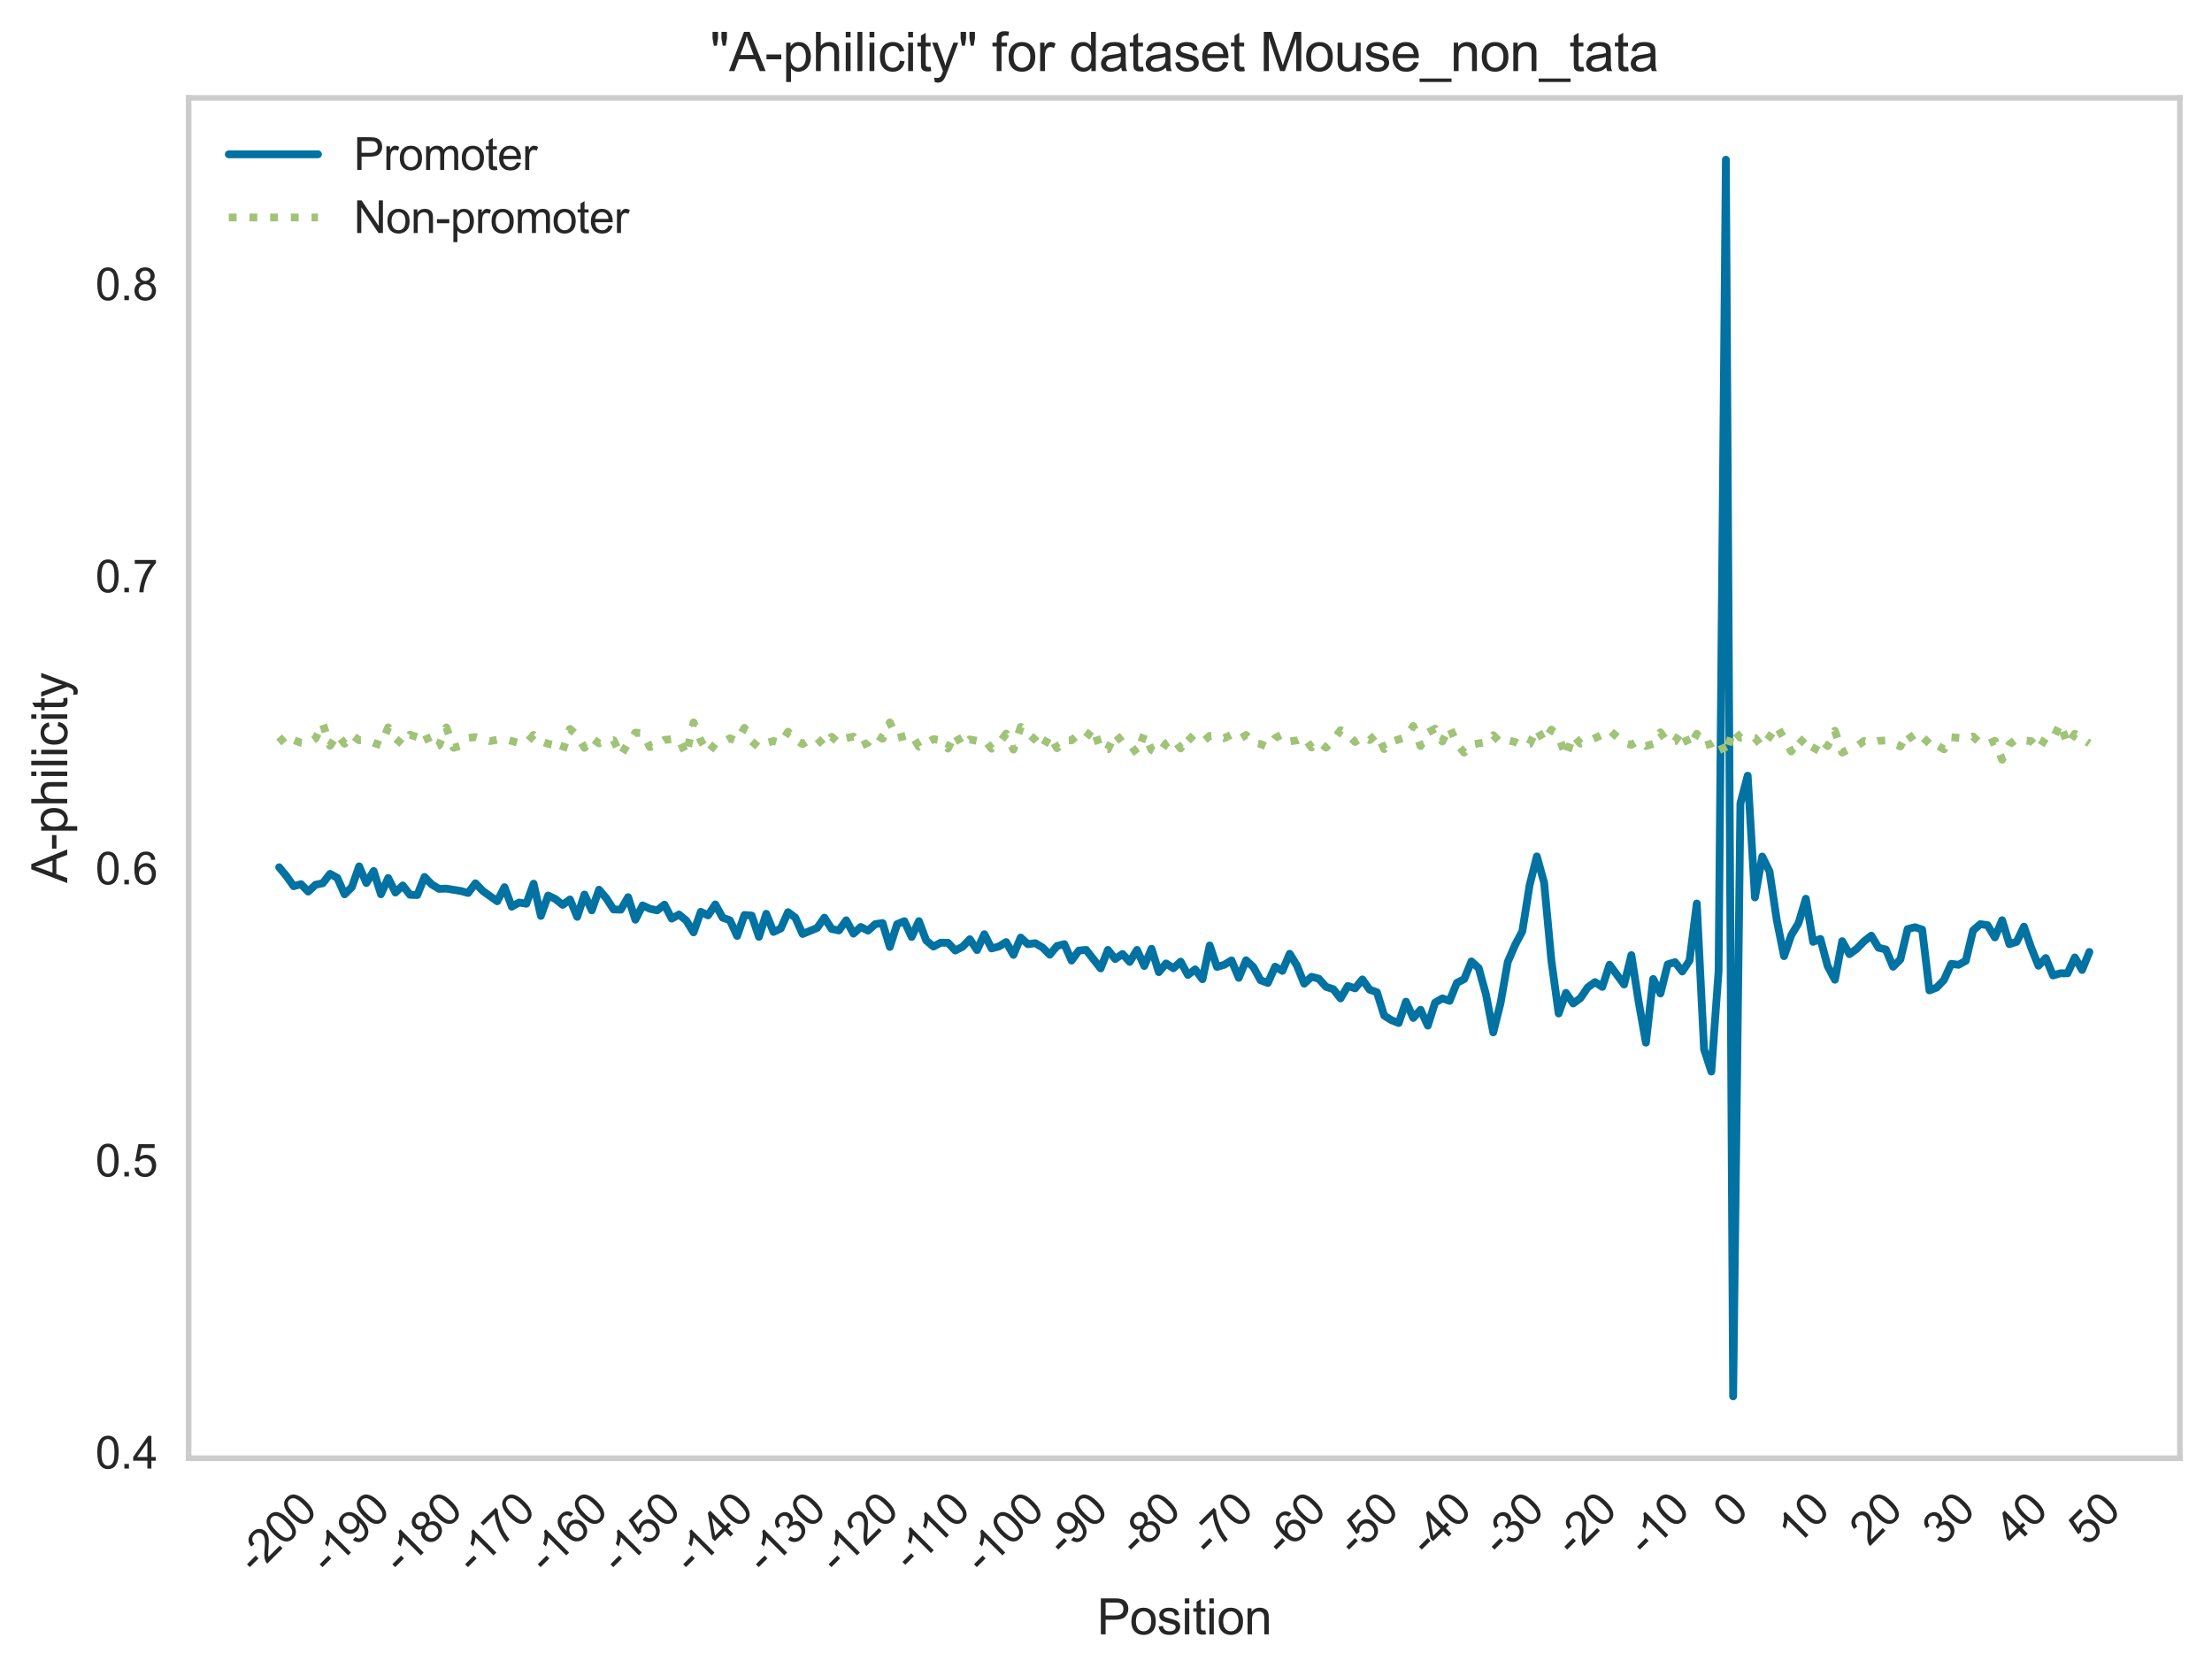 <?xml version="1.0" encoding="utf-8" standalone="no"?>
<!DOCTYPE svg PUBLIC "-//W3C//DTD SVG 1.1//EN"
  "http://www.w3.org/Graphics/SVG/1.1/DTD/svg11.dtd">
<svg xmlns:xlink="http://www.w3.org/1999/xlink" width="495.889pt" height="375.733pt" viewBox="0 0 495.889 375.733" xmlns="http://www.w3.org/2000/svg" version="1.1">
 <defs>
  <style type="text/css">*{stroke-linejoin: round; stroke-linecap: butt}</style>
 </defs>
 <g id="figure_1">
  <g id="patch_1">
   <path d="M 0 375.733 
L 495.889 375.733 
L 495.889 0 
L 0 0 
z
" style="fill: #ffffff"/>
  </g>
  <g id="axes_1">
   <g id="patch_2">
    <path d="M 42.289 326.856 
L 488.689 326.856 
L 488.689 21.936 
L 42.289 21.936 
z
" style="fill: #ffffff"/>
   </g>
   <g id="matplotlib.axis_1">
    <g id="xtick_1">
     <g id="line2d_1"/>
     <g id="text_1">
      <!-- -200 -->
      <g style="fill: #262626" transform="translate(57.332 353.068) rotate(-45) scale(0.1 -0.1)">
       <defs>
        <path id="ArialMT-2d" d="M 203 1375 
L 203 1941 
L 1931 1941 
L 1931 1375 
L 203 1375 
z
" transform="scale(0.016)"/>
        <path id="ArialMT-32" d="M 3222 541 
L 3222 0 
L 194 0 
Q 188 203 259 391 
Q 375 700 629 1000 
Q 884 1300 1366 1694 
Q 2113 2306 2375 2664 
Q 2638 3022 2638 3341 
Q 2638 3675 2398 3904 
Q 2159 4134 1775 4134 
Q 1369 4134 1125 3890 
Q 881 3647 878 3216 
L 300 3275 
Q 359 3922 746 4261 
Q 1134 4600 1788 4600 
Q 2447 4600 2831 4234 
Q 3216 3869 3216 3328 
Q 3216 3053 3103 2787 
Q 2991 2522 2730 2228 
Q 2469 1934 1863 1422 
Q 1356 997 1212 845 
Q 1069 694 975 541 
L 3222 541 
z
" transform="scale(0.016)"/>
        <path id="ArialMT-30" d="M 266 2259 
Q 266 3072 433 3567 
Q 600 4063 929 4331 
Q 1259 4600 1759 4600 
Q 2128 4600 2406 4451 
Q 2684 4303 2865 4023 
Q 3047 3744 3150 3342 
Q 3253 2941 3253 2259 
Q 3253 1453 3087 958 
Q 2922 463 2592 192 
Q 2263 -78 1759 -78 
Q 1097 -78 719 397 
Q 266 969 266 2259 
z
M 844 2259 
Q 844 1131 1108 757 
Q 1372 384 1759 384 
Q 2147 384 2411 759 
Q 2675 1134 2675 2259 
Q 2675 3391 2411 3762 
Q 2147 4134 1753 4134 
Q 1366 4134 1134 3806 
Q 844 3388 844 2259 
z
" transform="scale(0.016)"/>
       </defs>
       <use xlink:href="#ArialMT-2d"/>
       <use xlink:href="#ArialMT-32" x="33.301"/>
       <use xlink:href="#ArialMT-30" x="88.916"/>
       <use xlink:href="#ArialMT-30" x="144.531"/>
      </g>
     </g>
    </g>
    <g id="xtick_2">
     <g id="line2d_2"/>
     <g id="text_2">
      <!-- -190 -->
      <g style="fill: #262626" transform="translate(73.63 353.068) rotate(-45) scale(0.1 -0.1)">
       <defs>
        <path id="ArialMT-31" d="M 2384 0 
L 1822 0 
L 1822 3584 
Q 1619 3391 1289 3197 
Q 959 3003 697 2906 
L 697 3450 
Q 1169 3672 1522 3987 
Q 1875 4303 2022 4600 
L 2384 4600 
L 2384 0 
z
" transform="scale(0.016)"/>
        <path id="ArialMT-39" d="M 350 1059 
L 891 1109 
Q 959 728 1153 556 
Q 1347 384 1650 384 
Q 1909 384 2104 503 
Q 2300 622 2425 820 
Q 2550 1019 2634 1356 
Q 2719 1694 2719 2044 
Q 2719 2081 2716 2156 
Q 2547 1888 2255 1720 
Q 1963 1553 1622 1553 
Q 1053 1553 659 1965 
Q 266 2378 266 3053 
Q 266 3750 677 4175 
Q 1088 4600 1706 4600 
Q 2153 4600 2523 4359 
Q 2894 4119 3086 3673 
Q 3278 3228 3278 2384 
Q 3278 1506 3087 986 
Q 2897 466 2520 194 
Q 2144 -78 1638 -78 
Q 1100 -78 759 220 
Q 419 519 350 1059 
z
M 2653 3081 
Q 2653 3566 2395 3850 
Q 2138 4134 1775 4134 
Q 1400 4134 1122 3828 
Q 844 3522 844 3034 
Q 844 2597 1108 2323 
Q 1372 2050 1759 2050 
Q 2150 2050 2401 2323 
Q 2653 2597 2653 3081 
z
" transform="scale(0.016)"/>
       </defs>
       <use xlink:href="#ArialMT-2d"/>
       <use xlink:href="#ArialMT-31" x="33.301"/>
       <use xlink:href="#ArialMT-39" x="88.916"/>
       <use xlink:href="#ArialMT-30" x="144.531"/>
      </g>
     </g>
    </g>
    <g id="xtick_3">
     <g id="line2d_3"/>
     <g id="text_3">
      <!-- -180 -->
      <g style="fill: #262626" transform="translate(89.928 353.068) rotate(-45) scale(0.1 -0.1)">
       <defs>
        <path id="ArialMT-38" d="M 1131 2484 
Q 781 2613 612 2850 
Q 444 3088 444 3419 
Q 444 3919 803 4259 
Q 1163 4600 1759 4600 
Q 2359 4600 2725 4251 
Q 3091 3903 3091 3403 
Q 3091 3084 2923 2848 
Q 2756 2613 2416 2484 
Q 2838 2347 3058 2040 
Q 3278 1734 3278 1309 
Q 3278 722 2862 322 
Q 2447 -78 1769 -78 
Q 1091 -78 675 323 
Q 259 725 259 1325 
Q 259 1772 486 2073 
Q 713 2375 1131 2484 
z
M 1019 3438 
Q 1019 3113 1228 2906 
Q 1438 2700 1772 2700 
Q 2097 2700 2305 2904 
Q 2513 3109 2513 3406 
Q 2513 3716 2298 3927 
Q 2084 4138 1766 4138 
Q 1444 4138 1231 3931 
Q 1019 3725 1019 3438 
z
M 838 1322 
Q 838 1081 952 856 
Q 1066 631 1291 507 
Q 1516 384 1775 384 
Q 2178 384 2440 643 
Q 2703 903 2703 1303 
Q 2703 1709 2433 1975 
Q 2163 2241 1756 2241 
Q 1359 2241 1098 1978 
Q 838 1716 838 1322 
z
" transform="scale(0.016)"/>
       </defs>
       <use xlink:href="#ArialMT-2d"/>
       <use xlink:href="#ArialMT-31" x="33.301"/>
       <use xlink:href="#ArialMT-38" x="88.916"/>
       <use xlink:href="#ArialMT-30" x="144.531"/>
      </g>
     </g>
    </g>
    <g id="xtick_4">
     <g id="line2d_4"/>
     <g id="text_4">
      <!-- -170 -->
      <g style="fill: #262626" transform="translate(106.226 353.068) rotate(-45) scale(0.1 -0.1)">
       <defs>
        <path id="ArialMT-37" d="M 303 3981 
L 303 4522 
L 3269 4522 
L 3269 4084 
Q 2831 3619 2401 2847 
Q 1972 2075 1738 1259 
Q 1569 684 1522 0 
L 944 0 
Q 953 541 1156 1306 
Q 1359 2072 1739 2783 
Q 2119 3494 2547 3981 
L 303 3981 
z
" transform="scale(0.016)"/>
       </defs>
       <use xlink:href="#ArialMT-2d"/>
       <use xlink:href="#ArialMT-31" x="33.301"/>
       <use xlink:href="#ArialMT-37" x="88.916"/>
       <use xlink:href="#ArialMT-30" x="144.531"/>
      </g>
     </g>
    </g>
    <g id="xtick_5">
     <g id="line2d_5"/>
     <g id="text_5">
      <!-- -160 -->
      <g style="fill: #262626" transform="translate(122.524 353.068) rotate(-45) scale(0.1 -0.1)">
       <defs>
        <path id="ArialMT-36" d="M 3184 3459 
L 2625 3416 
Q 2550 3747 2413 3897 
Q 2184 4138 1850 4138 
Q 1581 4138 1378 3988 
Q 1113 3794 959 3422 
Q 806 3050 800 2363 
Q 1003 2672 1297 2822 
Q 1591 2972 1913 2972 
Q 2475 2972 2870 2558 
Q 3266 2144 3266 1488 
Q 3266 1056 3080 686 
Q 2894 316 2569 119 
Q 2244 -78 1831 -78 
Q 1128 -78 684 439 
Q 241 956 241 2144 
Q 241 3472 731 4075 
Q 1159 4600 1884 4600 
Q 2425 4600 2770 4297 
Q 3116 3994 3184 3459 
z
M 888 1484 
Q 888 1194 1011 928 
Q 1134 663 1356 523 
Q 1578 384 1822 384 
Q 2178 384 2434 671 
Q 2691 959 2691 1453 
Q 2691 1928 2437 2201 
Q 2184 2475 1800 2475 
Q 1419 2475 1153 2201 
Q 888 1928 888 1484 
z
" transform="scale(0.016)"/>
       </defs>
       <use xlink:href="#ArialMT-2d"/>
       <use xlink:href="#ArialMT-31" x="33.301"/>
       <use xlink:href="#ArialMT-36" x="88.916"/>
       <use xlink:href="#ArialMT-30" x="144.531"/>
      </g>
     </g>
    </g>
    <g id="xtick_6">
     <g id="line2d_6"/>
     <g id="text_6">
      <!-- -150 -->
      <g style="fill: #262626" transform="translate(138.822 353.068) rotate(-45) scale(0.1 -0.1)">
       <defs>
        <path id="ArialMT-35" d="M 266 1200 
L 856 1250 
Q 922 819 1161 601 
Q 1400 384 1738 384 
Q 2144 384 2425 690 
Q 2706 997 2706 1503 
Q 2706 1984 2436 2262 
Q 2166 2541 1728 2541 
Q 1456 2541 1237 2417 
Q 1019 2294 894 2097 
L 366 2166 
L 809 4519 
L 3088 4519 
L 3088 3981 
L 1259 3981 
L 1013 2750 
Q 1425 3038 1878 3038 
Q 2478 3038 2890 2622 
Q 3303 2206 3303 1553 
Q 3303 931 2941 478 
Q 2500 -78 1738 -78 
Q 1113 -78 717 272 
Q 322 622 266 1200 
z
" transform="scale(0.016)"/>
       </defs>
       <use xlink:href="#ArialMT-2d"/>
       <use xlink:href="#ArialMT-31" x="33.301"/>
       <use xlink:href="#ArialMT-35" x="88.916"/>
       <use xlink:href="#ArialMT-30" x="144.531"/>
      </g>
     </g>
    </g>
    <g id="xtick_7">
     <g id="line2d_7"/>
     <g id="text_7">
      <!-- -140 -->
      <g style="fill: #262626" transform="translate(155.12 353.068) rotate(-45) scale(0.1 -0.1)">
       <defs>
        <path id="ArialMT-34" d="M 2069 0 
L 2069 1097 
L 81 1097 
L 81 1613 
L 2172 4581 
L 2631 4581 
L 2631 1613 
L 3250 1613 
L 3250 1097 
L 2631 1097 
L 2631 0 
L 2069 0 
z
M 2069 1613 
L 2069 3678 
L 634 1613 
L 2069 1613 
z
" transform="scale(0.016)"/>
       </defs>
       <use xlink:href="#ArialMT-2d"/>
       <use xlink:href="#ArialMT-31" x="33.301"/>
       <use xlink:href="#ArialMT-34" x="88.916"/>
       <use xlink:href="#ArialMT-30" x="144.531"/>
      </g>
     </g>
    </g>
    <g id="xtick_8">
     <g id="line2d_8"/>
     <g id="text_8">
      <!-- -130 -->
      <g style="fill: #262626" transform="translate(171.418 353.068) rotate(-45) scale(0.1 -0.1)">
       <defs>
        <path id="ArialMT-33" d="M 269 1209 
L 831 1284 
Q 928 806 1161 595 
Q 1394 384 1728 384 
Q 2125 384 2398 659 
Q 2672 934 2672 1341 
Q 2672 1728 2419 1979 
Q 2166 2231 1775 2231 
Q 1616 2231 1378 2169 
L 1441 2663 
Q 1497 2656 1531 2656 
Q 1891 2656 2178 2843 
Q 2466 3031 2466 3422 
Q 2466 3731 2256 3934 
Q 2047 4138 1716 4138 
Q 1388 4138 1169 3931 
Q 950 3725 888 3313 
L 325 3413 
Q 428 3978 793 4289 
Q 1159 4600 1703 4600 
Q 2078 4600 2393 4439 
Q 2709 4278 2876 4000 
Q 3044 3722 3044 3409 
Q 3044 3113 2884 2869 
Q 2725 2625 2413 2481 
Q 2819 2388 3044 2092 
Q 3269 1797 3269 1353 
Q 3269 753 2831 336 
Q 2394 -81 1725 -81 
Q 1122 -81 723 278 
Q 325 638 269 1209 
z
" transform="scale(0.016)"/>
       </defs>
       <use xlink:href="#ArialMT-2d"/>
       <use xlink:href="#ArialMT-31" x="33.301"/>
       <use xlink:href="#ArialMT-33" x="88.916"/>
       <use xlink:href="#ArialMT-30" x="144.531"/>
      </g>
     </g>
    </g>
    <g id="xtick_9">
     <g id="line2d_9"/>
     <g id="text_9">
      <!-- -120 -->
      <g style="fill: #262626" transform="translate(187.716 353.068) rotate(-45) scale(0.1 -0.1)">
       <use xlink:href="#ArialMT-2d"/>
       <use xlink:href="#ArialMT-31" x="33.301"/>
       <use xlink:href="#ArialMT-32" x="88.916"/>
       <use xlink:href="#ArialMT-30" x="144.531"/>
      </g>
     </g>
    </g>
    <g id="xtick_10">
     <g id="line2d_10"/>
     <g id="text_10">
      <!-- -110 -->
      <g style="fill: #262626" transform="translate(204.274 352.546) rotate(-45) scale(0.1 -0.1)">
       <use xlink:href="#ArialMT-2d"/>
       <use xlink:href="#ArialMT-31" x="33.301"/>
       <use xlink:href="#ArialMT-31" x="81.541"/>
       <use xlink:href="#ArialMT-30" x="137.156"/>
      </g>
     </g>
    </g>
    <g id="xtick_11">
     <g id="line2d_11"/>
     <g id="text_11">
      <!-- -100 -->
      <g style="fill: #262626" transform="translate(220.311 353.068) rotate(-45) scale(0.1 -0.1)">
       <use xlink:href="#ArialMT-2d"/>
       <use xlink:href="#ArialMT-31" x="33.301"/>
       <use xlink:href="#ArialMT-30" x="88.916"/>
       <use xlink:href="#ArialMT-30" x="144.531"/>
      </g>
     </g>
    </g>
    <g id="xtick_12">
     <g id="line2d_12"/>
     <g id="text_12">
      <!-- -90 -->
      <g style="fill: #262626" transform="translate(238.575 349.136) rotate(-45) scale(0.1 -0.1)">
       <use xlink:href="#ArialMT-2d"/>
       <use xlink:href="#ArialMT-39" x="33.301"/>
       <use xlink:href="#ArialMT-30" x="88.916"/>
      </g>
     </g>
    </g>
    <g id="xtick_13">
     <g id="line2d_13"/>
     <g id="text_13">
      <!-- -80 -->
      <g style="fill: #262626" transform="translate(254.873 349.136) rotate(-45) scale(0.1 -0.1)">
       <use xlink:href="#ArialMT-2d"/>
       <use xlink:href="#ArialMT-38" x="33.301"/>
       <use xlink:href="#ArialMT-30" x="88.916"/>
      </g>
     </g>
    </g>
    <g id="xtick_14">
     <g id="line2d_14"/>
     <g id="text_14">
      <!-- -70 -->
      <g style="fill: #262626" transform="translate(271.171 349.136) rotate(-45) scale(0.1 -0.1)">
       <use xlink:href="#ArialMT-2d"/>
       <use xlink:href="#ArialMT-37" x="33.301"/>
       <use xlink:href="#ArialMT-30" x="88.916"/>
      </g>
     </g>
    </g>
    <g id="xtick_15">
     <g id="line2d_15"/>
     <g id="text_15">
      <!-- -60 -->
      <g style="fill: #262626" transform="translate(287.469 349.136) rotate(-45) scale(0.1 -0.1)">
       <use xlink:href="#ArialMT-2d"/>
       <use xlink:href="#ArialMT-36" x="33.301"/>
       <use xlink:href="#ArialMT-30" x="88.916"/>
      </g>
     </g>
    </g>
    <g id="xtick_16">
     <g id="line2d_16"/>
     <g id="text_16">
      <!-- -50 -->
      <g style="fill: #262626" transform="translate(303.767 349.136) rotate(-45) scale(0.1 -0.1)">
       <use xlink:href="#ArialMT-2d"/>
       <use xlink:href="#ArialMT-35" x="33.301"/>
       <use xlink:href="#ArialMT-30" x="88.916"/>
      </g>
     </g>
    </g>
    <g id="xtick_17">
     <g id="line2d_17"/>
     <g id="text_17">
      <!-- -40 -->
      <g style="fill: #262626" transform="translate(320.065 349.136) rotate(-45) scale(0.1 -0.1)">
       <use xlink:href="#ArialMT-2d"/>
       <use xlink:href="#ArialMT-34" x="33.301"/>
       <use xlink:href="#ArialMT-30" x="88.916"/>
      </g>
     </g>
    </g>
    <g id="xtick_18">
     <g id="line2d_18"/>
     <g id="text_18">
      <!-- -30 -->
      <g style="fill: #262626" transform="translate(336.363 349.136) rotate(-45) scale(0.1 -0.1)">
       <use xlink:href="#ArialMT-2d"/>
       <use xlink:href="#ArialMT-33" x="33.301"/>
       <use xlink:href="#ArialMT-30" x="88.916"/>
      </g>
     </g>
    </g>
    <g id="xtick_19">
     <g id="line2d_19"/>
     <g id="text_19">
      <!-- -20 -->
      <g style="fill: #262626" transform="translate(352.661 349.136) rotate(-45) scale(0.1 -0.1)">
       <use xlink:href="#ArialMT-2d"/>
       <use xlink:href="#ArialMT-32" x="33.301"/>
       <use xlink:href="#ArialMT-30" x="88.916"/>
      </g>
     </g>
    </g>
    <g id="xtick_20">
     <g id="line2d_20"/>
     <g id="text_20">
      <!-- -10 -->
      <g style="fill: #262626" transform="translate(368.959 349.136) rotate(-45) scale(0.1 -0.1)">
       <use xlink:href="#ArialMT-2d"/>
       <use xlink:href="#ArialMT-31" x="33.301"/>
       <use xlink:href="#ArialMT-30" x="88.916"/>
      </g>
     </g>
    </g>
    <g id="xtick_21">
     <g id="line2d_21"/>
     <g id="text_21">
      <!-- 0 -->
      <g style="fill: #262626" transform="translate(388.4 342.849) rotate(-45) scale(0.1 -0.1)">
       <use xlink:href="#ArialMT-30"/>
      </g>
     </g>
    </g>
    <g id="xtick_22">
     <g id="line2d_22"/>
     <g id="text_22">
      <!-- 10 -->
      <g style="fill: #262626" transform="translate(402.732 346.781) rotate(-45) scale(0.1 -0.1)">
       <use xlink:href="#ArialMT-31"/>
       <use xlink:href="#ArialMT-30" x="55.615"/>
      </g>
     </g>
    </g>
    <g id="xtick_23">
     <g id="line2d_23"/>
     <g id="text_23">
      <!-- 20 -->
      <g style="fill: #262626" transform="translate(419.03 346.781) rotate(-45) scale(0.1 -0.1)">
       <use xlink:href="#ArialMT-32"/>
       <use xlink:href="#ArialMT-30" x="55.615"/>
      </g>
     </g>
    </g>
    <g id="xtick_24">
     <g id="line2d_24"/>
     <g id="text_24">
      <!-- 30 -->
      <g style="fill: #262626" transform="translate(435.328 346.781) rotate(-45) scale(0.1 -0.1)">
       <use xlink:href="#ArialMT-33"/>
       <use xlink:href="#ArialMT-30" x="55.615"/>
      </g>
     </g>
    </g>
    <g id="xtick_25">
     <g id="line2d_25"/>
     <g id="text_25">
      <!-- 40 -->
      <g style="fill: #262626" transform="translate(451.626 346.781) rotate(-45) scale(0.1 -0.1)">
       <use xlink:href="#ArialMT-34"/>
       <use xlink:href="#ArialMT-30" x="55.615"/>
      </g>
     </g>
    </g>
    <g id="xtick_26">
     <g id="line2d_26"/>
     <g id="text_26">
      <!-- 50 -->
      <g style="fill: #262626" transform="translate(467.923 346.781) rotate(-45) scale(0.1 -0.1)">
       <use xlink:href="#ArialMT-35"/>
       <use xlink:href="#ArialMT-30" x="55.615"/>
      </g>
     </g>
    </g>
    <g id="text_27">
     <!-- Position -->
     <g style="fill: #262626" transform="translate(245.923 366.347) scale(0.11 -0.11)">
      <defs>
       <path id="ArialMT-50" d="M 494 0 
L 494 4581 
L 2222 4581 
Q 2678 4581 2919 4538 
Q 3256 4481 3484 4323 
Q 3713 4166 3852 3881 
Q 3991 3597 3991 3256 
Q 3991 2672 3619 2267 
Q 3247 1863 2275 1863 
L 1100 1863 
L 1100 0 
L 494 0 
z
M 1100 2403 
L 2284 2403 
Q 2872 2403 3119 2622 
Q 3366 2841 3366 3238 
Q 3366 3525 3220 3729 
Q 3075 3934 2838 4000 
Q 2684 4041 2272 4041 
L 1100 4041 
L 1100 2403 
z
" transform="scale(0.016)"/>
       <path id="ArialMT-6f" d="M 213 1659 
Q 213 2581 725 3025 
Q 1153 3394 1769 3394 
Q 2453 3394 2887 2945 
Q 3322 2497 3322 1706 
Q 3322 1066 3130 698 
Q 2938 331 2570 128 
Q 2203 -75 1769 -75 
Q 1072 -75 642 372 
Q 213 819 213 1659 
z
M 791 1659 
Q 791 1022 1069 705 
Q 1347 388 1769 388 
Q 2188 388 2466 706 
Q 2744 1025 2744 1678 
Q 2744 2294 2464 2611 
Q 2184 2928 1769 2928 
Q 1347 2928 1069 2612 
Q 791 2297 791 1659 
z
" transform="scale(0.016)"/>
       <path id="ArialMT-73" d="M 197 991 
L 753 1078 
Q 800 744 1014 566 
Q 1228 388 1613 388 
Q 2000 388 2187 545 
Q 2375 703 2375 916 
Q 2375 1106 2209 1216 
Q 2094 1291 1634 1406 
Q 1016 1563 777 1677 
Q 538 1791 414 1992 
Q 291 2194 291 2438 
Q 291 2659 392 2848 
Q 494 3038 669 3163 
Q 800 3259 1026 3326 
Q 1253 3394 1513 3394 
Q 1903 3394 2198 3281 
Q 2494 3169 2634 2976 
Q 2775 2784 2828 2463 
L 2278 2388 
Q 2241 2644 2061 2787 
Q 1881 2931 1553 2931 
Q 1166 2931 1000 2803 
Q 834 2675 834 2503 
Q 834 2394 903 2306 
Q 972 2216 1119 2156 
Q 1203 2125 1616 2013 
Q 2213 1853 2448 1751 
Q 2684 1650 2818 1456 
Q 2953 1263 2953 975 
Q 2953 694 2789 445 
Q 2625 197 2315 61 
Q 2006 -75 1616 -75 
Q 969 -75 630 194 
Q 291 463 197 991 
z
" transform="scale(0.016)"/>
       <path id="ArialMT-69" d="M 425 3934 
L 425 4581 
L 988 4581 
L 988 3934 
L 425 3934 
z
M 425 0 
L 425 3319 
L 988 3319 
L 988 0 
L 425 0 
z
" transform="scale(0.016)"/>
       <path id="ArialMT-74" d="M 1650 503 
L 1731 6 
Q 1494 -44 1306 -44 
Q 1000 -44 831 53 
Q 663 150 594 308 
Q 525 466 525 972 
L 525 2881 
L 113 2881 
L 113 3319 
L 525 3319 
L 525 4141 
L 1084 4478 
L 1084 3319 
L 1650 3319 
L 1650 2881 
L 1084 2881 
L 1084 941 
Q 1084 700 1114 631 
Q 1144 563 1211 522 
Q 1278 481 1403 481 
Q 1497 481 1650 503 
z
" transform="scale(0.016)"/>
       <path id="ArialMT-6e" d="M 422 0 
L 422 3319 
L 928 3319 
L 928 2847 
Q 1294 3394 1984 3394 
Q 2284 3394 2536 3286 
Q 2788 3178 2913 3003 
Q 3038 2828 3088 2588 
Q 3119 2431 3119 2041 
L 3119 0 
L 2556 0 
L 2556 2019 
Q 2556 2363 2490 2533 
Q 2425 2703 2258 2804 
Q 2091 2906 1866 2906 
Q 1506 2906 1245 2678 
Q 984 2450 984 1813 
L 984 0 
L 422 0 
z
" transform="scale(0.016)"/>
      </defs>
      <use xlink:href="#ArialMT-50"/>
      <use xlink:href="#ArialMT-6f" x="66.699"/>
      <use xlink:href="#ArialMT-73" x="122.314"/>
      <use xlink:href="#ArialMT-69" x="172.314"/>
      <use xlink:href="#ArialMT-74" x="194.531"/>
      <use xlink:href="#ArialMT-69" x="222.314"/>
      <use xlink:href="#ArialMT-6f" x="244.531"/>
      <use xlink:href="#ArialMT-6e" x="300.146"/>
     </g>
    </g>
   </g>
   <g id="matplotlib.axis_2">
    <g id="ytick_1">
     <g id="line2d_27"/>
     <g id="text_28">
      <!-- 0.4 -->
      <g style="fill: #262626" transform="translate(21.389 329.181) scale(0.1 -0.1)">
       <defs>
        <path id="ArialMT-2e" d="M 581 0 
L 581 641 
L 1222 641 
L 1222 0 
L 581 0 
z
" transform="scale(0.016)"/>
       </defs>
       <use xlink:href="#ArialMT-30"/>
       <use xlink:href="#ArialMT-2e" x="55.615"/>
       <use xlink:href="#ArialMT-34" x="83.398"/>
      </g>
     </g>
    </g>
    <g id="ytick_2">
     <g id="line2d_28"/>
     <g id="text_29">
      <!-- 0.5 -->
      <g style="fill: #262626" transform="translate(21.389 263.707) scale(0.1 -0.1)">
       <use xlink:href="#ArialMT-30"/>
       <use xlink:href="#ArialMT-2e" x="55.615"/>
       <use xlink:href="#ArialMT-35" x="83.398"/>
      </g>
     </g>
    </g>
    <g id="ytick_3">
     <g id="line2d_29"/>
     <g id="text_30">
      <!-- 0.6 -->
      <g style="fill: #262626" transform="translate(21.389 198.234) scale(0.1 -0.1)">
       <use xlink:href="#ArialMT-30"/>
       <use xlink:href="#ArialMT-2e" x="55.615"/>
       <use xlink:href="#ArialMT-36" x="83.398"/>
      </g>
     </g>
    </g>
    <g id="ytick_4">
     <g id="line2d_30"/>
     <g id="text_31">
      <!-- 0.7 -->
      <g style="fill: #262626" transform="translate(21.389 132.76) scale(0.1 -0.1)">
       <use xlink:href="#ArialMT-30"/>
       <use xlink:href="#ArialMT-2e" x="55.615"/>
       <use xlink:href="#ArialMT-37" x="83.398"/>
      </g>
     </g>
    </g>
    <g id="ytick_5">
     <g id="line2d_31"/>
     <g id="text_32">
      <!-- 0.8 -->
      <g style="fill: #262626" transform="translate(21.389 67.287) scale(0.1 -0.1)">
       <use xlink:href="#ArialMT-30"/>
       <use xlink:href="#ArialMT-2e" x="55.615"/>
       <use xlink:href="#ArialMT-38" x="83.398"/>
      </g>
     </g>
    </g>
    <g id="text_33">
     <!-- A-philicity -->
     <g style="fill: #262626" transform="translate(15.074 197.929) rotate(-90) scale(0.11 -0.11)">
      <defs>
       <path id="ArialMT-41" d="M -9 0 
L 1750 4581 
L 2403 4581 
L 4278 0 
L 3588 0 
L 3053 1388 
L 1138 1388 
L 634 0 
L -9 0 
z
M 1313 1881 
L 2866 1881 
L 2388 3150 
Q 2169 3728 2063 4100 
Q 1975 3659 1816 3225 
L 1313 1881 
z
" transform="scale(0.016)"/>
       <path id="ArialMT-70" d="M 422 -1272 
L 422 3319 
L 934 3319 
L 934 2888 
Q 1116 3141 1344 3267 
Q 1572 3394 1897 3394 
Q 2322 3394 2647 3175 
Q 2972 2956 3137 2557 
Q 3303 2159 3303 1684 
Q 3303 1175 3120 767 
Q 2938 359 2589 142 
Q 2241 -75 1856 -75 
Q 1575 -75 1351 44 
Q 1128 163 984 344 
L 984 -1272 
L 422 -1272 
z
M 931 1641 
Q 931 1000 1190 694 
Q 1450 388 1819 388 
Q 2194 388 2461 705 
Q 2728 1022 2728 1688 
Q 2728 2322 2467 2637 
Q 2206 2953 1844 2953 
Q 1484 2953 1207 2617 
Q 931 2281 931 1641 
z
" transform="scale(0.016)"/>
       <path id="ArialMT-68" d="M 422 0 
L 422 4581 
L 984 4581 
L 984 2938 
Q 1378 3394 1978 3394 
Q 2347 3394 2619 3248 
Q 2891 3103 3008 2847 
Q 3125 2591 3125 2103 
L 3125 0 
L 2563 0 
L 2563 2103 
Q 2563 2525 2380 2717 
Q 2197 2909 1863 2909 
Q 1613 2909 1392 2779 
Q 1172 2650 1078 2428 
Q 984 2206 984 1816 
L 984 0 
L 422 0 
z
" transform="scale(0.016)"/>
       <path id="ArialMT-6c" d="M 409 0 
L 409 4581 
L 972 4581 
L 972 0 
L 409 0 
z
" transform="scale(0.016)"/>
       <path id="ArialMT-63" d="M 2588 1216 
L 3141 1144 
Q 3050 572 2676 248 
Q 2303 -75 1759 -75 
Q 1078 -75 664 370 
Q 250 816 250 1647 
Q 250 2184 428 2587 
Q 606 2991 970 3192 
Q 1334 3394 1763 3394 
Q 2303 3394 2647 3120 
Q 2991 2847 3088 2344 
L 2541 2259 
Q 2463 2594 2264 2762 
Q 2066 2931 1784 2931 
Q 1359 2931 1093 2626 
Q 828 2322 828 1663 
Q 828 994 1084 691 
Q 1341 388 1753 388 
Q 2084 388 2306 591 
Q 2528 794 2588 1216 
z
" transform="scale(0.016)"/>
       <path id="ArialMT-79" d="M 397 -1278 
L 334 -750 
Q 519 -800 656 -800 
Q 844 -800 956 -737 
Q 1069 -675 1141 -563 
Q 1194 -478 1313 -144 
Q 1328 -97 1363 -6 
L 103 3319 
L 709 3319 
L 1400 1397 
Q 1534 1031 1641 628 
Q 1738 1016 1872 1384 
L 2581 3319 
L 3144 3319 
L 1881 -56 
Q 1678 -603 1566 -809 
Q 1416 -1088 1222 -1217 
Q 1028 -1347 759 -1347 
Q 597 -1347 397 -1278 
z
" transform="scale(0.016)"/>
      </defs>
      <use xlink:href="#ArialMT-41"/>
      <use xlink:href="#ArialMT-2d" x="66.699"/>
      <use xlink:href="#ArialMT-70" x="100"/>
      <use xlink:href="#ArialMT-68" x="155.615"/>
      <use xlink:href="#ArialMT-69" x="211.23"/>
      <use xlink:href="#ArialMT-6c" x="233.447"/>
      <use xlink:href="#ArialMT-69" x="255.664"/>
      <use xlink:href="#ArialMT-63" x="277.881"/>
      <use xlink:href="#ArialMT-69" x="327.881"/>
      <use xlink:href="#ArialMT-74" x="350.098"/>
      <use xlink:href="#ArialMT-79" x="377.881"/>
     </g>
    </g>
   </g>
   <g id="line2d_32">
    <path d="M 62.58 194.399 
L 64.209 196.371 
L 65.839 198.649 
L 67.469 198.19 
L 69.099 199.856 
L 70.729 198.328 
L 72.358 197.987 
L 73.988 195.884 
L 75.618 196.771 
L 77.248 200.468 
L 78.878 198.855 
L 80.507 194.194 
L 82.137 197.938 
L 83.767 195.245 
L 85.397 200.453 
L 87.027 196.809 
L 88.656 200.075 
L 90.286 198.483 
L 91.916 200.574 
L 93.546 200.624 
L 95.175 196.574 
L 96.805 198.269 
L 98.435 199.243 
L 100.065 199.187 
L 103.324 199.727 
L 104.954 200.17 
L 106.584 198 
L 108.214 199.693 
L 111.473 202.023 
L 113.103 198.864 
L 114.733 203.237 
L 116.363 202.302 
L 117.993 202.572 
L 119.622 198.086 
L 121.252 205.308 
L 122.882 200.737 
L 124.512 201.53 
L 126.142 202.832 
L 127.771 201.626 
L 129.401 205.52 
L 131.031 200.514 
L 132.661 204.066 
L 134.291 199.432 
L 135.92 201.348 
L 137.55 203.86 
L 139.18 203.901 
L 140.81 201.102 
L 142.439 206.16 
L 144.069 202.952 
L 145.699 203.703 
L 147.329 204.071 
L 148.959 202.78 
L 150.588 205.918 
L 152.218 204.996 
L 153.848 206.342 
L 155.478 209.002 
L 157.108 204.386 
L 158.737 205.19 
L 160.367 202.725 
L 161.997 205.706 
L 163.627 206.284 
L 165.257 209.801 
L 166.886 205.102 
L 168.516 205.237 
L 170.146 210.001 
L 171.776 204.832 
L 173.406 208.901 
L 175.035 208.128 
L 176.665 204.469 
L 178.295 205.692 
L 179.925 209.355 
L 183.184 208.008 
L 184.814 205.699 
L 186.444 208.239 
L 188.074 208.568 
L 189.703 206.286 
L 191.333 209.278 
L 192.963 207.785 
L 194.593 208.61 
L 196.223 207.152 
L 197.852 206.912 
L 199.482 212.265 
L 201.112 207.153 
L 202.742 206.487 
L 204.372 210.022 
L 206.001 206.478 
L 207.631 210.806 
L 209.261 212.18 
L 210.891 211.313 
L 212.521 211.329 
L 214.15 213.069 
L 215.78 212.233 
L 217.41 210.535 
L 219.04 212.973 
L 220.669 209.404 
L 222.299 212.597 
L 223.929 212.163 
L 225.559 211.171 
L 227.189 214.048 
L 228.818 210.161 
L 230.448 211.647 
L 232.078 211.412 
L 233.708 212.381 
L 235.338 214.002 
L 236.967 212.042 
L 238.597 211.639 
L 240.227 215.321 
L 241.857 213.076 
L 243.487 212.926 
L 246.746 217.08 
L 248.376 212.92 
L 250.006 214.971 
L 251.636 213.83 
L 253.265 215.611 
L 254.895 212.929 
L 256.525 216.529 
L 258.155 212.675 
L 259.784 217.91 
L 261.414 215.961 
L 263.044 217.045 
L 264.674 215.56 
L 266.304 218.535 
L 267.933 217.291 
L 269.563 219.503 
L 271.193 211.929 
L 272.823 216.735 
L 274.453 216.26 
L 276.082 215.279 
L 277.712 219.197 
L 279.342 215.247 
L 280.972 216.771 
L 282.602 219.729 
L 284.231 220.34 
L 285.861 216.677 
L 287.491 217.626 
L 289.121 213.793 
L 290.751 216.447 
L 292.38 220.494 
L 294.01 218.955 
L 295.64 219.377 
L 297.27 221.203 
L 298.899 221.729 
L 300.529 223.799 
L 302.159 221.008 
L 303.789 221.552 
L 305.419 219.542 
L 307.048 221.837 
L 308.678 222.413 
L 310.308 227.653 
L 311.938 228.68 
L 313.568 229.313 
L 315.197 224.529 
L 316.827 228.181 
L 318.457 226.348 
L 320.087 229.902 
L 321.717 224.748 
L 323.346 223.795 
L 324.976 224.349 
L 326.606 220.308 
L 328.236 219.487 
L 329.866 215.507 
L 331.495 216.997 
L 333.125 222.895 
L 334.755 231.417 
L 336.385 224.889 
L 338.014 215.617 
L 339.644 211.843 
L 341.274 208.765 
L 342.904 198.444 
L 344.534 191.969 
L 346.163 197.851 
L 347.793 215.349 
L 349.423 227.181 
L 351.053 222.563 
L 352.683 224.938 
L 354.312 223.733 
L 355.942 221.326 
L 357.572 220.145 
L 359.202 221.217 
L 360.832 216.246 
L 364.091 220.682 
L 365.721 214.093 
L 367.351 224.54 
L 368.981 233.725 
L 370.61 219.44 
L 372.24 222.702 
L 373.87 216.165 
L 375.5 215.677 
L 377.129 217.766 
L 378.759 215.328 
L 380.389 202.525 
L 382.019 235.205 
L 383.649 240.2 
L 385.278 217.634 
L 386.908 35.796 
L 388.538 312.996 
L 390.168 180.085 
L 391.798 173.867 
L 393.427 201.167 
L 395.057 192.002 
L 396.687 195.312 
L 398.317 206.225 
L 399.947 214.329 
L 401.576 209.613 
L 403.206 206.908 
L 404.836 201.452 
L 406.466 211.128 
L 408.096 210.47 
L 409.725 216.56 
L 411.355 219.615 
L 412.985 210.964 
L 414.615 213.885 
L 416.245 212.683 
L 417.874 211.01 
L 419.504 209.726 
L 421.134 212.444 
L 422.764 212.828 
L 424.393 216.704 
L 426.023 215.063 
L 427.653 208.26 
L 429.283 207.841 
L 430.913 208.374 
L 432.542 222.009 
L 434.172 221.371 
L 435.802 219.662 
L 437.432 216.045 
L 439.062 216.269 
L 440.691 215.381 
L 442.321 208.575 
L 443.951 207.151 
L 445.581 207.391 
L 447.211 210.13 
L 448.84 206.271 
L 450.47 211.64 
L 452.1 211.117 
L 453.73 207.711 
L 455.36 212.446 
L 456.989 216.474 
L 458.619 214.747 
L 460.249 218.663 
L 461.879 218.168 
L 463.508 218.177 
L 465.138 214.616 
L 466.768 217.426 
L 468.398 213.382 
L 468.398 213.382 
" clip-path="url(#p4f210d8454)" style="fill: none; stroke: #0272a2; stroke-width: 1.75; stroke-linecap: round"/>
   </g>
   <g id="line2d_33">
    <path d="M 62.58 165.187 
L 64.209 167.037 
L 65.839 165.882 
L 67.469 166.512 
L 69.099 166.702 
L 70.729 165.532 
L 72.358 162.16 
L 73.988 167.167 
L 75.618 164.597 
L 77.248 166.716 
L 78.878 164.735 
L 80.507 165.933 
L 82.137 165.842 
L 83.767 166.517 
L 85.397 167.058 
L 87.027 163.045 
L 88.656 165.522 
L 90.286 166.92 
L 91.916 164.684 
L 93.546 165.229 
L 95.175 164.04 
L 96.805 167.803 
L 98.435 167.06 
L 100.065 163.052 
L 101.695 167.627 
L 103.324 167.149 
L 104.954 165.416 
L 106.584 165.224 
L 109.844 166.123 
L 111.473 165.817 
L 113.103 165.663 
L 116.363 166.547 
L 117.993 166.571 
L 119.622 164.73 
L 121.252 166.118 
L 122.882 166.733 
L 124.512 167.063 
L 126.142 168.257 
L 127.771 163.398 
L 129.401 164.827 
L 131.031 167.635 
L 132.661 165.432 
L 134.291 166.644 
L 135.92 166.182 
L 137.55 165.926 
L 139.18 169.357 
L 140.81 166.587 
L 142.439 164.228 
L 144.069 164.338 
L 145.699 167.474 
L 147.329 166.963 
L 148.959 165.848 
L 150.588 165.713 
L 152.218 165.725 
L 153.848 169.219 
L 155.478 161.933 
L 157.108 166.009 
L 158.737 168.732 
L 160.367 166.75 
L 161.997 166.397 
L 163.627 165.498 
L 165.257 166.126 
L 166.886 163.145 
L 168.516 166.156 
L 170.146 167.579 
L 171.776 166.542 
L 173.406 166.105 
L 175.035 166.577 
L 176.665 164.022 
L 178.295 165.867 
L 179.925 166.781 
L 181.554 165.743 
L 183.184 165.446 
L 184.814 167.29 
L 186.444 165.148 
L 188.074 166.625 
L 189.703 165.461 
L 191.333 165.119 
L 192.963 167.221 
L 194.593 166.479 
L 196.223 164.568 
L 197.852 165.607 
L 199.482 161.942 
L 201.112 165.443 
L 204.372 164.607 
L 206.001 167.382 
L 209.261 165.686 
L 210.891 165.94 
L 212.521 167.795 
L 214.15 164.442 
L 215.78 167.261 
L 217.41 165.744 
L 219.04 166.076 
L 220.669 165.789 
L 222.299 167.83 
L 223.929 166.673 
L 225.559 164.453 
L 227.189 168.028 
L 228.818 162.948 
L 232.078 165.825 
L 233.708 167.734 
L 235.338 164.785 
L 236.967 167.719 
L 238.597 165.988 
L 240.227 165.949 
L 241.857 164.532 
L 243.487 165.3 
L 245.116 163.182 
L 246.746 168.085 
L 248.376 167.966 
L 250.006 164.391 
L 251.636 166.422 
L 253.265 166.763 
L 254.895 168.957 
L 256.525 164.498 
L 258.155 168.092 
L 259.784 168.928 
L 261.414 166.633 
L 263.044 165.574 
L 264.674 167.766 
L 266.304 164.826 
L 267.933 166.401 
L 269.563 166.348 
L 271.193 164.949 
L 272.823 164.873 
L 274.453 165.481 
L 276.082 164.666 
L 277.712 165.743 
L 279.342 164.752 
L 280.972 166.515 
L 282.602 166.78 
L 284.231 167.481 
L 285.861 165.426 
L 287.491 164.605 
L 289.121 166.177 
L 290.751 165.964 
L 292.38 165.226 
L 294.01 167.552 
L 295.64 166.272 
L 297.27 167.579 
L 298.899 165.87 
L 300.529 163.674 
L 302.159 164.571 
L 303.789 166.309 
L 305.419 165.099 
L 307.048 165.893 
L 308.678 164.494 
L 310.308 167.919 
L 311.938 166.291 
L 315.197 165.205 
L 316.827 162.741 
L 318.457 167.228 
L 320.087 164.213 
L 321.717 163.33 
L 323.346 166.211 
L 324.976 162.97 
L 326.606 166.711 
L 328.236 168.709 
L 329.866 166.932 
L 333.125 166.344 
L 334.755 164.8 
L 336.385 166.469 
L 338.014 165.932 
L 339.644 166.314 
L 341.274 167.116 
L 342.904 166.785 
L 344.534 163.338 
L 346.163 166.24 
L 347.793 163.54 
L 349.423 165.11 
L 351.053 169.534 
L 352.683 164.84 
L 354.312 166.683 
L 355.942 166.224 
L 359.202 164.673 
L 360.832 163.683 
L 364.091 166.551 
L 365.721 166.941 
L 367.351 166.078 
L 368.981 167.236 
L 370.61 166.742 
L 372.24 164.149 
L 373.87 166.54 
L 375.5 166.182 
L 377.129 163.745 
L 378.759 167.418 
L 380.389 164.485 
L 382.019 167.17 
L 383.649 166.682 
L 385.278 165.699 
L 386.908 169.15 
L 388.538 163.528 
L 390.168 165.378 
L 391.798 165.216 
L 393.427 165.412 
L 395.057 167.373 
L 396.687 165.194 
L 398.317 162.72 
L 401.576 168.451 
L 403.206 165.374 
L 404.836 166.923 
L 406.466 168.702 
L 408.096 165.71 
L 409.725 167.241 
L 411.355 163.803 
L 412.985 168.695 
L 414.615 167.876 
L 416.245 167.258 
L 417.874 166.106 
L 419.504 166.542 
L 421.134 166.077 
L 422.764 165.975 
L 426.023 167.32 
L 427.653 164.233 
L 429.283 166.48 
L 430.913 167.055 
L 432.542 165.36 
L 434.172 167.008 
L 435.802 167.967 
L 437.432 165.248 
L 440.691 165.563 
L 442.321 165.087 
L 443.951 166.64 
L 445.581 166.764 
L 447.211 166.057 
L 448.84 170.284 
L 450.47 166.85 
L 452.1 165.657 
L 453.73 165.992 
L 455.36 166.126 
L 456.989 167.986 
L 458.619 165.401 
L 460.249 165.612 
L 461.879 162.172 
L 463.508 166.91 
L 465.138 164.471 
L 468.398 166.643 
L 468.398 166.643 
" clip-path="url(#p4f210d8454)" style="fill: none; stroke-dasharray: 1.75,2.888; stroke-dashoffset: 0; stroke: #9fc377; stroke-width: 1.75"/>
   </g>
   <g id="patch_3">
    <path d="M 42.289 326.856 
L 42.289 21.936 
" style="fill: none; stroke: #cccccc; stroke-width: 1.25; stroke-linejoin: miter; stroke-linecap: square"/>
   </g>
   <g id="patch_4">
    <path d="M 488.689 326.856 
L 488.689 21.936 
" style="fill: none; stroke: #cccccc; stroke-width: 1.25; stroke-linejoin: miter; stroke-linecap: square"/>
   </g>
   <g id="patch_5">
    <path d="M 42.289 326.856 
L 488.689 326.856 
" style="fill: none; stroke: #cccccc; stroke-width: 1.25; stroke-linejoin: miter; stroke-linecap: square"/>
   </g>
   <g id="patch_6">
    <path d="M 42.289 21.936 
L 488.689 21.936 
" style="fill: none; stroke: #cccccc; stroke-width: 1.25; stroke-linejoin: miter; stroke-linecap: square"/>
   </g>
   <g id="text_34">
    <!-- "A-philicity" for dataset Mouse_non_tata -->
    <g style="fill: #262626" transform="translate(159.177 15.936) scale(0.12 -0.12)">
     <defs>
      <path id="ArialMT-22" d="M 450 2959 
L 294 3831 
L 294 4581 
L 934 4581 
L 934 3831 
L 794 2959 
L 450 2959 
z
M 1484 2959 
L 1331 3831 
L 1331 4581 
L 1972 4581 
L 1972 3831 
L 1822 2959 
L 1484 2959 
z
" transform="scale(0.016)"/>
      <path id="ArialMT-20" transform="scale(0.016)"/>
      <path id="ArialMT-66" d="M 556 0 
L 556 2881 
L 59 2881 
L 59 3319 
L 556 3319 
L 556 3672 
Q 556 4006 616 4169 
Q 697 4388 901 4523 
Q 1106 4659 1475 4659 
Q 1713 4659 2000 4603 
L 1916 4113 
Q 1741 4144 1584 4144 
Q 1328 4144 1222 4034 
Q 1116 3925 1116 3625 
L 1116 3319 
L 1763 3319 
L 1763 2881 
L 1116 2881 
L 1116 0 
L 556 0 
z
" transform="scale(0.016)"/>
      <path id="ArialMT-72" d="M 416 0 
L 416 3319 
L 922 3319 
L 922 2816 
Q 1116 3169 1280 3281 
Q 1444 3394 1641 3394 
Q 1925 3394 2219 3213 
L 2025 2691 
Q 1819 2813 1613 2813 
Q 1428 2813 1281 2702 
Q 1134 2591 1072 2394 
Q 978 2094 978 1738 
L 978 0 
L 416 0 
z
" transform="scale(0.016)"/>
      <path id="ArialMT-64" d="M 2575 0 
L 2575 419 
Q 2259 -75 1647 -75 
Q 1250 -75 917 144 
Q 584 363 401 755 
Q 219 1147 219 1656 
Q 219 2153 384 2558 
Q 550 2963 881 3178 
Q 1213 3394 1622 3394 
Q 1922 3394 2156 3267 
Q 2391 3141 2538 2938 
L 2538 4581 
L 3097 4581 
L 3097 0 
L 2575 0 
z
M 797 1656 
Q 797 1019 1065 703 
Q 1334 388 1700 388 
Q 2069 388 2326 689 
Q 2584 991 2584 1609 
Q 2584 2291 2321 2609 
Q 2059 2928 1675 2928 
Q 1300 2928 1048 2622 
Q 797 2316 797 1656 
z
" transform="scale(0.016)"/>
      <path id="ArialMT-61" d="M 2588 409 
Q 2275 144 1986 34 
Q 1697 -75 1366 -75 
Q 819 -75 525 192 
Q 231 459 231 875 
Q 231 1119 342 1320 
Q 453 1522 633 1644 
Q 813 1766 1038 1828 
Q 1203 1872 1538 1913 
Q 2219 1994 2541 2106 
Q 2544 2222 2544 2253 
Q 2544 2597 2384 2738 
Q 2169 2928 1744 2928 
Q 1347 2928 1158 2789 
Q 969 2650 878 2297 
L 328 2372 
Q 403 2725 575 2942 
Q 747 3159 1072 3276 
Q 1397 3394 1825 3394 
Q 2250 3394 2515 3294 
Q 2781 3194 2906 3042 
Q 3031 2891 3081 2659 
Q 3109 2516 3109 2141 
L 3109 1391 
Q 3109 606 3145 398 
Q 3181 191 3288 0 
L 2700 0 
Q 2613 175 2588 409 
z
M 2541 1666 
Q 2234 1541 1622 1453 
Q 1275 1403 1131 1340 
Q 988 1278 909 1158 
Q 831 1038 831 891 
Q 831 666 1001 516 
Q 1172 366 1500 366 
Q 1825 366 2078 508 
Q 2331 650 2450 897 
Q 2541 1088 2541 1459 
L 2541 1666 
z
" transform="scale(0.016)"/>
      <path id="ArialMT-65" d="M 2694 1069 
L 3275 997 
Q 3138 488 2766 206 
Q 2394 -75 1816 -75 
Q 1088 -75 661 373 
Q 234 822 234 1631 
Q 234 2469 665 2931 
Q 1097 3394 1784 3394 
Q 2450 3394 2872 2941 
Q 3294 2488 3294 1666 
Q 3294 1616 3291 1516 
L 816 1516 
Q 847 969 1125 678 
Q 1403 388 1819 388 
Q 2128 388 2347 550 
Q 2566 713 2694 1069 
z
M 847 1978 
L 2700 1978 
Q 2663 2397 2488 2606 
Q 2219 2931 1791 2931 
Q 1403 2931 1139 2672 
Q 875 2413 847 1978 
z
" transform="scale(0.016)"/>
      <path id="ArialMT-4d" d="M 475 0 
L 475 4581 
L 1388 4581 
L 2472 1338 
Q 2622 884 2691 659 
Q 2769 909 2934 1394 
L 4031 4581 
L 4847 4581 
L 4847 0 
L 4263 0 
L 4263 3834 
L 2931 0 
L 2384 0 
L 1059 3900 
L 1059 0 
L 475 0 
z
" transform="scale(0.016)"/>
      <path id="ArialMT-75" d="M 2597 0 
L 2597 488 
Q 2209 -75 1544 -75 
Q 1250 -75 995 37 
Q 741 150 617 320 
Q 494 491 444 738 
Q 409 903 409 1263 
L 409 3319 
L 972 3319 
L 972 1478 
Q 972 1038 1006 884 
Q 1059 663 1231 536 
Q 1403 409 1656 409 
Q 1909 409 2131 539 
Q 2353 669 2445 892 
Q 2538 1116 2538 1541 
L 2538 3319 
L 3100 3319 
L 3100 0 
L 2597 0 
z
" transform="scale(0.016)"/>
      <path id="ArialMT-5f" d="M -97 -1272 
L -97 -866 
L 3631 -866 
L 3631 -1272 
L -97 -1272 
z
" transform="scale(0.016)"/>
     </defs>
     <use xlink:href="#ArialMT-22"/>
     <use xlink:href="#ArialMT-41" x="35.498"/>
     <use xlink:href="#ArialMT-2d" x="102.197"/>
     <use xlink:href="#ArialMT-70" x="135.498"/>
     <use xlink:href="#ArialMT-68" x="191.113"/>
     <use xlink:href="#ArialMT-69" x="246.729"/>
     <use xlink:href="#ArialMT-6c" x="268.945"/>
     <use xlink:href="#ArialMT-69" x="291.162"/>
     <use xlink:href="#ArialMT-63" x="313.379"/>
     <use xlink:href="#ArialMT-69" x="363.379"/>
     <use xlink:href="#ArialMT-74" x="385.596"/>
     <use xlink:href="#ArialMT-79" x="413.379"/>
     <use xlink:href="#ArialMT-22" x="463.379"/>
     <use xlink:href="#ArialMT-20" x="498.877"/>
     <use xlink:href="#ArialMT-66" x="526.66"/>
     <use xlink:href="#ArialMT-6f" x="554.443"/>
     <use xlink:href="#ArialMT-72" x="610.059"/>
     <use xlink:href="#ArialMT-20" x="643.359"/>
     <use xlink:href="#ArialMT-64" x="671.143"/>
     <use xlink:href="#ArialMT-61" x="726.758"/>
     <use xlink:href="#ArialMT-74" x="782.373"/>
     <use xlink:href="#ArialMT-61" x="810.156"/>
     <use xlink:href="#ArialMT-73" x="865.771"/>
     <use xlink:href="#ArialMT-65" x="915.771"/>
     <use xlink:href="#ArialMT-74" x="971.387"/>
     <use xlink:href="#ArialMT-20" x="999.17"/>
     <use xlink:href="#ArialMT-4d" x="1026.953"/>
     <use xlink:href="#ArialMT-6f" x="1110.254"/>
     <use xlink:href="#ArialMT-75" x="1165.869"/>
     <use xlink:href="#ArialMT-73" x="1221.484"/>
     <use xlink:href="#ArialMT-65" x="1271.484"/>
     <use xlink:href="#ArialMT-5f" x="1327.1"/>
     <use xlink:href="#ArialMT-6e" x="1382.715"/>
     <use xlink:href="#ArialMT-6f" x="1438.33"/>
     <use xlink:href="#ArialMT-6e" x="1493.945"/>
     <use xlink:href="#ArialMT-5f" x="1549.561"/>
     <use xlink:href="#ArialMT-74" x="1605.176"/>
     <use xlink:href="#ArialMT-61" x="1632.959"/>
     <use xlink:href="#ArialMT-74" x="1688.574"/>
     <use xlink:href="#ArialMT-61" x="1716.357"/>
    </g>
   </g>
   <g id="legend_1">
    <g id="line2d_34">
     <path d="M 51.289 34.593 
L 61.289 34.593 
L 71.289 34.593 
" style="fill: none; stroke: #0272a2; stroke-width: 1.75; stroke-linecap: round"/>
    </g>
    <g id="text_35">
     <!-- Promoter -->
     <g style="fill: #262626" transform="translate(79.289 38.093) scale(0.1 -0.1)">
      <defs>
       <path id="ArialMT-6d" d="M 422 0 
L 422 3319 
L 925 3319 
L 925 2853 
Q 1081 3097 1340 3245 
Q 1600 3394 1931 3394 
Q 2300 3394 2536 3241 
Q 2772 3088 2869 2813 
Q 3263 3394 3894 3394 
Q 4388 3394 4653 3120 
Q 4919 2847 4919 2278 
L 4919 0 
L 4359 0 
L 4359 2091 
Q 4359 2428 4304 2576 
Q 4250 2725 4106 2815 
Q 3963 2906 3769 2906 
Q 3419 2906 3187 2673 
Q 2956 2441 2956 1928 
L 2956 0 
L 2394 0 
L 2394 2156 
Q 2394 2531 2256 2718 
Q 2119 2906 1806 2906 
Q 1569 2906 1367 2781 
Q 1166 2656 1075 2415 
Q 984 2175 984 1722 
L 984 0 
L 422 0 
z
" transform="scale(0.016)"/>
      </defs>
      <use xlink:href="#ArialMT-50"/>
      <use xlink:href="#ArialMT-72" x="66.699"/>
      <use xlink:href="#ArialMT-6f" x="100"/>
      <use xlink:href="#ArialMT-6d" x="155.615"/>
      <use xlink:href="#ArialMT-6f" x="238.916"/>
      <use xlink:href="#ArialMT-74" x="294.531"/>
      <use xlink:href="#ArialMT-65" x="322.314"/>
      <use xlink:href="#ArialMT-72" x="377.93"/>
     </g>
    </g>
    <g id="line2d_35">
     <path d="M 51.289 48.739 
L 61.289 48.739 
L 71.289 48.739 
" style="fill: none; stroke-dasharray: 1.75,2.888; stroke-dashoffset: 0; stroke: #9fc377; stroke-width: 1.75"/>
    </g>
    <g id="text_36">
     <!-- Non-promoter -->
     <g style="fill: #262626" transform="translate(79.289 52.239) scale(0.1 -0.1)">
      <defs>
       <path id="ArialMT-4e" d="M 488 0 
L 488 4581 
L 1109 4581 
L 3516 984 
L 3516 4581 
L 4097 4581 
L 4097 0 
L 3475 0 
L 1069 3600 
L 1069 0 
L 488 0 
z
" transform="scale(0.016)"/>
      </defs>
      <use xlink:href="#ArialMT-4e"/>
      <use xlink:href="#ArialMT-6f" x="72.217"/>
      <use xlink:href="#ArialMT-6e" x="127.832"/>
      <use xlink:href="#ArialMT-2d" x="183.447"/>
      <use xlink:href="#ArialMT-70" x="216.748"/>
      <use xlink:href="#ArialMT-72" x="272.363"/>
      <use xlink:href="#ArialMT-6f" x="305.664"/>
      <use xlink:href="#ArialMT-6d" x="361.279"/>
      <use xlink:href="#ArialMT-6f" x="444.58"/>
      <use xlink:href="#ArialMT-74" x="500.195"/>
      <use xlink:href="#ArialMT-65" x="527.979"/>
      <use xlink:href="#ArialMT-72" x="583.594"/>
     </g>
    </g>
   </g>
  </g>
 </g>
 <defs>
  <clipPath id="p4f210d8454">
   <rect x="42.289" y="21.936" width="446.4" height="304.92"/>
  </clipPath>
 </defs>
</svg>
